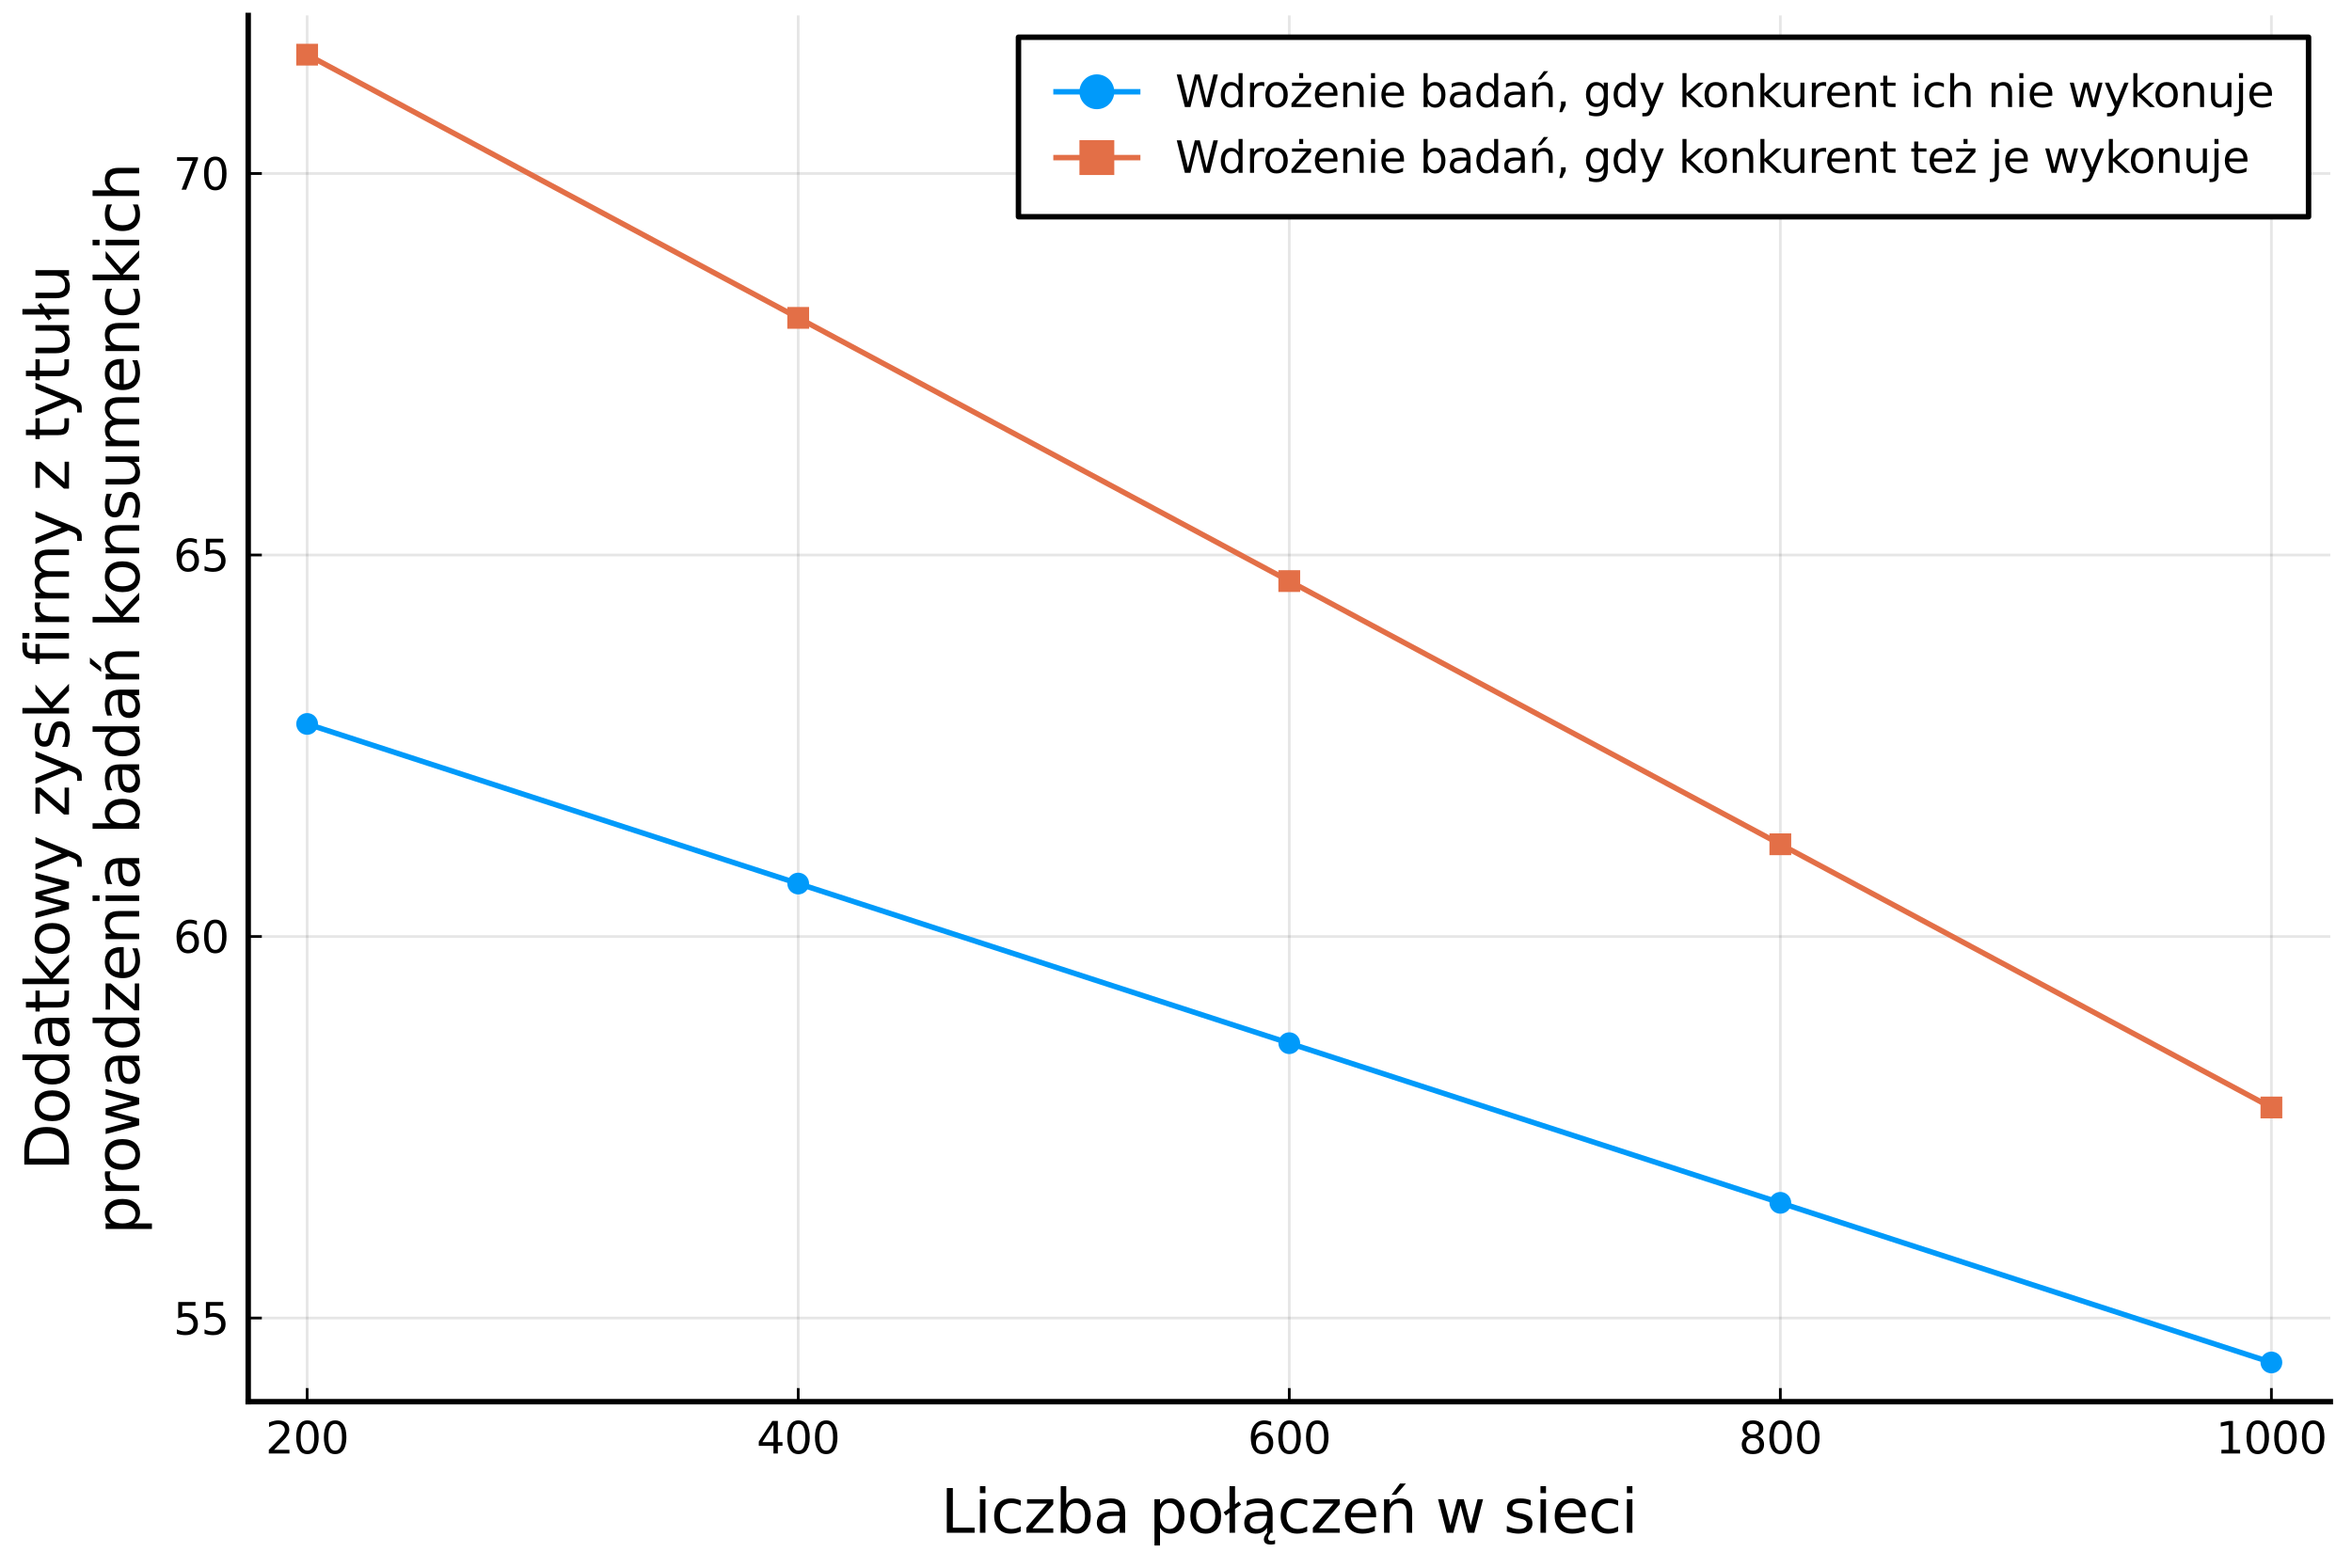 <?xml version="1.0" encoding="utf-8" standalone="no"?>
<!DOCTYPE svg PUBLIC "-//W3C//DTD SVG 1.1//EN"
  "http://www.w3.org/Graphics/SVG/1.1/DTD/svg11.dtd">
<svg xmlns:xlink="http://www.w3.org/1999/xlink" width="432pt" height="288pt" viewBox="0 0 432 288" xmlns="http://www.w3.org/2000/svg" version="1.1">
 <defs>
  <style type="text/css">*{stroke-linejoin: round; stroke-linecap: butt}</style>
 </defs>
 <g id="figure_1">
  <g id="patch_1">
   <path d="M 0 288 
L 432 288 
L 432 0 
L 0 0 
z
" style="fill: #ffffff"/>
  </g>
  <g id="axes_1">
   <g id="patch_2">
    <path d="M 45.59 257.505 
L 428.019 257.505 
L 428.019 2.835 
L 45.59 2.835 
z
" style="fill: #ffffff"/>
   </g>
   <g id="matplotlib.axis_1">
    <g id="xtick_1">
     <g id="line2d_1">
      <path d="M 56.414 257.505 
L 56.414 2.835 
" clip-path="url(#p6c8f2ce410)" style="fill: none; stroke: #000000; stroke-opacity: 0.1; stroke-width: 0.5; stroke-linecap: square"/>
     </g>
     <g id="line2d_2">
      <defs>
       <path id="m3b9956fea6" d="M 0 0 
L 0 -2.5 
" style="stroke: #000000; stroke-width: 0.5"/>
      </defs>
      <g>
       <use xlink:href="#m3b9956fea6" x="56.414" y="257.505" style="stroke: #000000; stroke-width: 0.5"/>
      </g>
     </g>
     <g id="text_1">
      <!-- $200$ -->
      <g transform="translate(48.774 267.084)scale(0.08 -0.08)">
       <defs>
        <path id="DejaVuSans-32" d="M 1228 531 
L 3431 531 
L 3431 0 
L 469 0 
L 469 531 
Q 828 903 1448 1529 
Q 2069 2156 2228 2338 
Q 2531 2678 2651 2914 
Q 2772 3150 2772 3378 
Q 2772 3750 2511 3984 
Q 2250 4219 1831 4219 
Q 1534 4219 1204 4116 
Q 875 4013 500 3803 
L 500 4441 
Q 881 4594 1212 4672 
Q 1544 4750 1819 4750 
Q 2544 4750 2975 4387 
Q 3406 4025 3406 3419 
Q 3406 3131 3298 2873 
Q 3191 2616 2906 2266 
Q 2828 2175 2409 1742 
Q 1991 1309 1228 531 
z
" transform="scale(0.016)"/>
        <path id="DejaVuSans-30" d="M 2034 4250 
Q 1547 4250 1301 3770 
Q 1056 3291 1056 2328 
Q 1056 1369 1301 889 
Q 1547 409 2034 409 
Q 2525 409 2770 889 
Q 3016 1369 3016 2328 
Q 3016 3291 2770 3770 
Q 2525 4250 2034 4250 
z
M 2034 4750 
Q 2819 4750 3233 4129 
Q 3647 3509 3647 2328 
Q 3647 1150 3233 529 
Q 2819 -91 2034 -91 
Q 1250 -91 836 529 
Q 422 1150 422 2328 
Q 422 3509 836 4129 
Q 1250 4750 2034 4750 
z
" transform="scale(0.016)"/>
       </defs>
       <use xlink:href="#DejaVuSans-32" transform="translate(0 0.781)"/>
       <use xlink:href="#DejaVuSans-30" transform="translate(63.623 0.781)"/>
       <use xlink:href="#DejaVuSans-30" transform="translate(127.246 0.781)"/>
      </g>
     </g>
    </g>
    <g id="xtick_2">
     <g id="line2d_3">
      <path d="M 146.609 257.505 
L 146.609 2.835 
" clip-path="url(#p6c8f2ce410)" style="fill: none; stroke: #000000; stroke-opacity: 0.1; stroke-width: 0.5; stroke-linecap: square"/>
     </g>
     <g id="line2d_4">
      <g>
       <use xlink:href="#m3b9956fea6" x="146.609" y="257.505" style="stroke: #000000; stroke-width: 0.5"/>
      </g>
     </g>
     <g id="text_2">
      <!-- $400$ -->
      <g transform="translate(138.969 267.084)scale(0.08 -0.08)">
       <defs>
        <path id="DejaVuSans-34" d="M 2419 4116 
L 825 1625 
L 2419 1625 
L 2419 4116 
z
M 2253 4666 
L 3047 4666 
L 3047 1625 
L 3713 1625 
L 3713 1100 
L 3047 1100 
L 3047 0 
L 2419 0 
L 2419 1100 
L 313 1100 
L 313 1709 
L 2253 4666 
z
" transform="scale(0.016)"/>
       </defs>
       <use xlink:href="#DejaVuSans-34" transform="translate(0 0.781)"/>
       <use xlink:href="#DejaVuSans-30" transform="translate(63.623 0.781)"/>
       <use xlink:href="#DejaVuSans-30" transform="translate(127.246 0.781)"/>
      </g>
     </g>
    </g>
    <g id="xtick_3">
     <g id="line2d_5">
      <path d="M 236.805 257.505 
L 236.805 2.835 
" clip-path="url(#p6c8f2ce410)" style="fill: none; stroke: #000000; stroke-opacity: 0.1; stroke-width: 0.5; stroke-linecap: square"/>
     </g>
     <g id="line2d_6">
      <g>
       <use xlink:href="#m3b9956fea6" x="236.805" y="257.505" style="stroke: #000000; stroke-width: 0.5"/>
      </g>
     </g>
     <g id="text_3">
      <!-- $600$ -->
      <g transform="translate(229.165 267.084)scale(0.08 -0.08)">
       <defs>
        <path id="DejaVuSans-36" d="M 2113 2584 
Q 1688 2584 1439 2293 
Q 1191 2003 1191 1497 
Q 1191 994 1439 701 
Q 1688 409 2113 409 
Q 2538 409 2786 701 
Q 3034 994 3034 1497 
Q 3034 2003 2786 2293 
Q 2538 2584 2113 2584 
z
M 3366 4563 
L 3366 3988 
Q 3128 4100 2886 4159 
Q 2644 4219 2406 4219 
Q 1781 4219 1451 3797 
Q 1122 3375 1075 2522 
Q 1259 2794 1537 2939 
Q 1816 3084 2150 3084 
Q 2853 3084 3261 2657 
Q 3669 2231 3669 1497 
Q 3669 778 3244 343 
Q 2819 -91 2113 -91 
Q 1303 -91 875 529 
Q 447 1150 447 2328 
Q 447 3434 972 4092 
Q 1497 4750 2381 4750 
Q 2619 4750 2861 4703 
Q 3103 4656 3366 4563 
z
" transform="scale(0.016)"/>
       </defs>
       <use xlink:href="#DejaVuSans-36" transform="translate(0 0.781)"/>
       <use xlink:href="#DejaVuSans-30" transform="translate(63.623 0.781)"/>
       <use xlink:href="#DejaVuSans-30" transform="translate(127.246 0.781)"/>
      </g>
     </g>
    </g>
    <g id="xtick_4">
     <g id="line2d_7">
      <path d="M 327 257.505 
L 327 2.835 
" clip-path="url(#p6c8f2ce410)" style="fill: none; stroke: #000000; stroke-opacity: 0.1; stroke-width: 0.5; stroke-linecap: square"/>
     </g>
     <g id="line2d_8">
      <g>
       <use xlink:href="#m3b9956fea6" x="327" y="257.505" style="stroke: #000000; stroke-width: 0.5"/>
      </g>
     </g>
     <g id="text_4">
      <!-- $800$ -->
      <g transform="translate(319.36 267.084)scale(0.08 -0.08)">
       <defs>
        <path id="DejaVuSans-38" d="M 2034 2216 
Q 1584 2216 1326 1975 
Q 1069 1734 1069 1313 
Q 1069 891 1326 650 
Q 1584 409 2034 409 
Q 2484 409 2743 651 
Q 3003 894 3003 1313 
Q 3003 1734 2745 1975 
Q 2488 2216 2034 2216 
z
M 1403 2484 
Q 997 2584 770 2862 
Q 544 3141 544 3541 
Q 544 4100 942 4425 
Q 1341 4750 2034 4750 
Q 2731 4750 3128 4425 
Q 3525 4100 3525 3541 
Q 3525 3141 3298 2862 
Q 3072 2584 2669 2484 
Q 3125 2378 3379 2068 
Q 3634 1759 3634 1313 
Q 3634 634 3220 271 
Q 2806 -91 2034 -91 
Q 1263 -91 848 271 
Q 434 634 434 1313 
Q 434 1759 690 2068 
Q 947 2378 1403 2484 
z
M 1172 3481 
Q 1172 3119 1398 2916 
Q 1625 2713 2034 2713 
Q 2441 2713 2670 2916 
Q 2900 3119 2900 3481 
Q 2900 3844 2670 4047 
Q 2441 4250 2034 4250 
Q 1625 4250 1398 4047 
Q 1172 3844 1172 3481 
z
" transform="scale(0.016)"/>
       </defs>
       <use xlink:href="#DejaVuSans-38" transform="translate(0 0.781)"/>
       <use xlink:href="#DejaVuSans-30" transform="translate(63.623 0.781)"/>
       <use xlink:href="#DejaVuSans-30" transform="translate(127.246 0.781)"/>
      </g>
     </g>
    </g>
    <g id="xtick_5">
     <g id="line2d_9">
      <path d="M 417.196 257.505 
L 417.196 2.835 
" clip-path="url(#p6c8f2ce410)" style="fill: none; stroke: #000000; stroke-opacity: 0.1; stroke-width: 0.5; stroke-linecap: square"/>
     </g>
     <g id="line2d_10">
      <g>
       <use xlink:href="#m3b9956fea6" x="417.196" y="257.505" style="stroke: #000000; stroke-width: 0.5"/>
      </g>
     </g>
     <g id="text_5">
      <!-- $1000$ -->
      <g transform="translate(406.996 267.084)scale(0.08 -0.08)">
       <defs>
        <path id="DejaVuSans-31" d="M 794 531 
L 1825 531 
L 1825 4091 
L 703 3866 
L 703 4441 
L 1819 4666 
L 2450 4666 
L 2450 531 
L 3481 531 
L 3481 0 
L 794 0 
L 794 531 
z
" transform="scale(0.016)"/>
       </defs>
       <use xlink:href="#DejaVuSans-31" transform="translate(0 0.781)"/>
       <use xlink:href="#DejaVuSans-30" transform="translate(63.623 0.781)"/>
       <use xlink:href="#DejaVuSans-30" transform="translate(127.246 0.781)"/>
       <use xlink:href="#DejaVuSans-30" transform="translate(190.869 0.781)"/>
      </g>
     </g>
    </g>
    <g id="text_6">
     <!-- Liczba połączeń w sieci -->
     <g transform="translate(172.797 281.584)scale(0.11 -0.11)">
      <defs>
       <path id="DejaVuSans-4c" d="M 628 4666 
L 1259 4666 
L 1259 531 
L 3531 531 
L 3531 0 
L 628 0 
L 628 4666 
z
" transform="scale(0.016)"/>
       <path id="DejaVuSans-69" d="M 603 3500 
L 1178 3500 
L 1178 0 
L 603 0 
L 603 3500 
z
M 603 4863 
L 1178 4863 
L 1178 4134 
L 603 4134 
L 603 4863 
z
" transform="scale(0.016)"/>
       <path id="DejaVuSans-63" d="M 3122 3366 
L 3122 2828 
Q 2878 2963 2633 3030 
Q 2388 3097 2138 3097 
Q 1578 3097 1268 2742 
Q 959 2388 959 1747 
Q 959 1106 1268 751 
Q 1578 397 2138 397 
Q 2388 397 2633 464 
Q 2878 531 3122 666 
L 3122 134 
Q 2881 22 2623 -34 
Q 2366 -91 2075 -91 
Q 1284 -91 818 406 
Q 353 903 353 1747 
Q 353 2603 823 3093 
Q 1294 3584 2113 3584 
Q 2378 3584 2631 3529 
Q 2884 3475 3122 3366 
z
" transform="scale(0.016)"/>
       <path id="DejaVuSans-7a" d="M 353 3500 
L 3084 3500 
L 3084 2975 
L 922 459 
L 3084 459 
L 3084 0 
L 275 0 
L 275 525 
L 2438 3041 
L 353 3041 
L 353 3500 
z
" transform="scale(0.016)"/>
       <path id="DejaVuSans-62" d="M 3116 1747 
Q 3116 2381 2855 2742 
Q 2594 3103 2138 3103 
Q 1681 3103 1420 2742 
Q 1159 2381 1159 1747 
Q 1159 1113 1420 752 
Q 1681 391 2138 391 
Q 2594 391 2855 752 
Q 3116 1113 3116 1747 
z
M 1159 2969 
Q 1341 3281 1617 3432 
Q 1894 3584 2278 3584 
Q 2916 3584 3314 3078 
Q 3713 2572 3713 1747 
Q 3713 922 3314 415 
Q 2916 -91 2278 -91 
Q 1894 -91 1617 61 
Q 1341 213 1159 525 
L 1159 0 
L 581 0 
L 581 4863 
L 1159 4863 
L 1159 2969 
z
" transform="scale(0.016)"/>
       <path id="DejaVuSans-61" d="M 2194 1759 
Q 1497 1759 1228 1600 
Q 959 1441 959 1056 
Q 959 750 1161 570 
Q 1363 391 1709 391 
Q 2188 391 2477 730 
Q 2766 1069 2766 1631 
L 2766 1759 
L 2194 1759 
z
M 3341 1997 
L 3341 0 
L 2766 0 
L 2766 531 
Q 2569 213 2275 61 
Q 1981 -91 1556 -91 
Q 1019 -91 701 211 
Q 384 513 384 1019 
Q 384 1609 779 1909 
Q 1175 2209 1959 2209 
L 2766 2209 
L 2766 2266 
Q 2766 2663 2505 2880 
Q 2244 3097 1772 3097 
Q 1472 3097 1187 3025 
Q 903 2953 641 2809 
L 641 3341 
Q 956 3463 1253 3523 
Q 1550 3584 1831 3584 
Q 2591 3584 2966 3190 
Q 3341 2797 3341 1997 
z
" transform="scale(0.016)"/>
       <path id="DejaVuSans-20" transform="scale(0.016)"/>
       <path id="DejaVuSans-70" d="M 1159 525 
L 1159 -1331 
L 581 -1331 
L 581 3500 
L 1159 3500 
L 1159 2969 
Q 1341 3281 1617 3432 
Q 1894 3584 2278 3584 
Q 2916 3584 3314 3078 
Q 3713 2572 3713 1747 
Q 3713 922 3314 415 
Q 2916 -91 2278 -91 
Q 1894 -91 1617 61 
Q 1341 213 1159 525 
z
M 3116 1747 
Q 3116 2381 2855 2742 
Q 2594 3103 2138 3103 
Q 1681 3103 1420 2742 
Q 1159 2381 1159 1747 
Q 1159 1113 1420 752 
Q 1681 391 2138 391 
Q 2594 391 2855 752 
Q 3116 1113 3116 1747 
z
" transform="scale(0.016)"/>
       <path id="DejaVuSans-6f" d="M 1959 3097 
Q 1497 3097 1228 2736 
Q 959 2375 959 1747 
Q 959 1119 1226 758 
Q 1494 397 1959 397 
Q 2419 397 2687 759 
Q 2956 1122 2956 1747 
Q 2956 2369 2687 2733 
Q 2419 3097 1959 3097 
z
M 1959 3584 
Q 2709 3584 3137 3096 
Q 3566 2609 3566 1747 
Q 3566 888 3137 398 
Q 2709 -91 1959 -91 
Q 1206 -91 779 398 
Q 353 888 353 1747 
Q 353 2609 779 3096 
Q 1206 3584 1959 3584 
z
" transform="scale(0.016)"/>
       <path id="DejaVuSans-142" d="M 622 4863 
L 1197 4863 
L 1197 2981 
L 1588 3263 
L 1825 2931 
L 1197 2491 
L 1197 0 
L 622 0 
L 622 2081 
L 238 1806 
L 6 2138 
L 622 2578 
L 622 4863 
z
" transform="scale(0.016)"/>
       <path id="DejaVuSans-105" d="M 2194 1759 
Q 1497 1759 1228 1600 
Q 959 1441 959 1056 
Q 959 750 1161 570 
Q 1363 391 1709 391 
Q 2188 391 2477 730 
Q 2766 1069 2766 1631 
L 2766 1759 
L 2194 1759 
z
M 3341 1997 
L 3341 0 
L 2766 0 
L 2766 531 
Q 2569 213 2275 61 
Q 1981 -91 1556 -91 
Q 1019 -91 701 211 
Q 384 513 384 1019 
Q 384 1609 779 1909 
Q 1175 2209 1959 2209 
L 2766 2209 
L 2766 2266 
Q 2766 2663 2505 2880 
Q 2244 3097 1772 3097 
Q 1472 3097 1187 3025 
Q 903 2953 641 2809 
L 641 3341 
Q 956 3463 1253 3523 
Q 1550 3584 1831 3584 
Q 2591 3584 2966 3190 
Q 3341 2797 3341 1997 
z
M 2772 0 
L 3144 0 
Q 3003 -191 2936 -328 
Q 2869 -466 2869 -563 
Q 2869 -706 2955 -778 
Q 3041 -850 3209 -850 
Q 3309 -850 3406 -826 
Q 3503 -803 3600 -756 
L 3600 -1172 
Q 3481 -1203 3375 -1218 
Q 3269 -1234 3175 -1234 
Q 2794 -1234 2614 -1098 
Q 2434 -963 2434 -672 
Q 2434 -522 2517 -358 
Q 2600 -194 2772 0 
z
" transform="scale(0.016)"/>
       <path id="DejaVuSans-65" d="M 3597 1894 
L 3597 1613 
L 953 1613 
Q 991 1019 1311 708 
Q 1631 397 2203 397 
Q 2534 397 2845 478 
Q 3156 559 3463 722 
L 3463 178 
Q 3153 47 2828 -22 
Q 2503 -91 2169 -91 
Q 1331 -91 842 396 
Q 353 884 353 1716 
Q 353 2575 817 3079 
Q 1281 3584 2069 3584 
Q 2775 3584 3186 3129 
Q 3597 2675 3597 1894 
z
M 3022 2063 
Q 3016 2534 2758 2815 
Q 2500 3097 2075 3097 
Q 1594 3097 1305 2825 
Q 1016 2553 972 2059 
L 3022 2063 
z
" transform="scale(0.016)"/>
       <path id="DejaVuSans-144" d="M 2241 5141 
L 2863 5141 
L 1844 3966 
L 1366 3966 
L 2241 5141 
z
M 3513 2113 
L 3513 0 
L 2938 0 
L 2938 2094 
Q 2938 2591 2744 2837 
Q 2550 3084 2163 3084 
Q 1697 3084 1428 2787 
Q 1159 2491 1159 1978 
L 1159 0 
L 581 0 
L 581 3500 
L 1159 3500 
L 1159 2956 
Q 1366 3272 1645 3428 
Q 1925 3584 2291 3584 
Q 2894 3584 3203 3211 
Q 3513 2838 3513 2113 
z
" transform="scale(0.016)"/>
       <path id="DejaVuSans-77" d="M 269 3500 
L 844 3500 
L 1563 769 
L 2278 3500 
L 2956 3500 
L 3675 769 
L 4391 3500 
L 4966 3500 
L 4050 0 
L 3372 0 
L 2619 2869 
L 1863 0 
L 1184 0 
L 269 3500 
z
" transform="scale(0.016)"/>
       <path id="DejaVuSans-73" d="M 2834 3397 
L 2834 2853 
Q 2591 2978 2328 3040 
Q 2066 3103 1784 3103 
Q 1356 3103 1142 2972 
Q 928 2841 928 2578 
Q 928 2378 1081 2264 
Q 1234 2150 1697 2047 
L 1894 2003 
Q 2506 1872 2764 1633 
Q 3022 1394 3022 966 
Q 3022 478 2636 193 
Q 2250 -91 1575 -91 
Q 1294 -91 989 -36 
Q 684 19 347 128 
L 347 722 
Q 666 556 975 473 
Q 1284 391 1588 391 
Q 1994 391 2212 530 
Q 2431 669 2431 922 
Q 2431 1156 2273 1281 
Q 2116 1406 1581 1522 
L 1381 1569 
Q 847 1681 609 1914 
Q 372 2147 372 2553 
Q 372 3047 722 3315 
Q 1072 3584 1716 3584 
Q 2034 3584 2315 3537 
Q 2597 3491 2834 3397 
z
" transform="scale(0.016)"/>
      </defs>
      <use xlink:href="#DejaVuSans-4c"/>
      <use xlink:href="#DejaVuSans-69" x="55.713"/>
      <use xlink:href="#DejaVuSans-63" x="83.496"/>
      <use xlink:href="#DejaVuSans-7a" x="138.477"/>
      <use xlink:href="#DejaVuSans-62" x="190.967"/>
      <use xlink:href="#DejaVuSans-61" x="254.443"/>
      <use xlink:href="#DejaVuSans-20" x="315.723"/>
      <use xlink:href="#DejaVuSans-70" x="347.51"/>
      <use xlink:href="#DejaVuSans-6f" x="410.986"/>
      <use xlink:href="#DejaVuSans-142" x="472.168"/>
      <use xlink:href="#DejaVuSans-105" x="500.586"/>
      <use xlink:href="#DejaVuSans-63" x="561.865"/>
      <use xlink:href="#DejaVuSans-7a" x="616.846"/>
      <use xlink:href="#DejaVuSans-65" x="669.336"/>
      <use xlink:href="#DejaVuSans-144" x="730.859"/>
      <use xlink:href="#DejaVuSans-20" x="794.238"/>
      <use xlink:href="#DejaVuSans-77" x="826.025"/>
      <use xlink:href="#DejaVuSans-20" x="907.812"/>
      <use xlink:href="#DejaVuSans-73" x="939.6"/>
      <use xlink:href="#DejaVuSans-69" x="991.699"/>
      <use xlink:href="#DejaVuSans-65" x="1019.482"/>
      <use xlink:href="#DejaVuSans-63" x="1081.006"/>
      <use xlink:href="#DejaVuSans-69" x="1135.986"/>
     </g>
    </g>
   </g>
   <g id="matplotlib.axis_2">
    <g id="ytick_1">
     <g id="line2d_11">
      <path d="M 45.59 242.131 
L 428.019 242.131 
" clip-path="url(#p6c8f2ce410)" style="fill: none; stroke: #000000; stroke-opacity: 0.1; stroke-width: 0.5; stroke-linecap: square"/>
     </g>
     <g id="line2d_12">
      <defs>
       <path id="mde96757a40" d="M 0 0 
L 2.5 0 
" style="stroke: #000000; stroke-width: 0.5"/>
      </defs>
      <g>
       <use xlink:href="#mde96757a40" x="45.59" y="242.131" style="stroke: #000000; stroke-width: 0.5"/>
      </g>
     </g>
     <g id="text_7">
      <!-- $55$ -->
      <g transform="translate(31.85 245.171)scale(0.08 -0.08)">
       <defs>
        <path id="DejaVuSans-35" d="M 691 4666 
L 3169 4666 
L 3169 4134 
L 1269 4134 
L 1269 2991 
Q 1406 3038 1543 3061 
Q 1681 3084 1819 3084 
Q 2600 3084 3056 2656 
Q 3513 2228 3513 1497 
Q 3513 744 3044 326 
Q 2575 -91 1722 -91 
Q 1428 -91 1123 -41 
Q 819 9 494 109 
L 494 744 
Q 775 591 1075 516 
Q 1375 441 1709 441 
Q 2250 441 2565 725 
Q 2881 1009 2881 1497 
Q 2881 1984 2565 2268 
Q 2250 2553 1709 2553 
Q 1456 2553 1204 2497 
Q 953 2441 691 2322 
L 691 4666 
z
" transform="scale(0.016)"/>
       </defs>
       <use xlink:href="#DejaVuSans-35" transform="translate(0 0.094)"/>
       <use xlink:href="#DejaVuSans-35" transform="translate(63.623 0.094)"/>
      </g>
     </g>
    </g>
    <g id="ytick_2">
     <g id="line2d_13">
      <path d="M 45.59 172.045 
L 428.019 172.045 
" clip-path="url(#p6c8f2ce410)" style="fill: none; stroke: #000000; stroke-opacity: 0.1; stroke-width: 0.5; stroke-linecap: square"/>
     </g>
     <g id="line2d_14">
      <g>
       <use xlink:href="#mde96757a40" x="45.59" y="172.045" style="stroke: #000000; stroke-width: 0.5"/>
      </g>
     </g>
     <g id="text_8">
      <!-- $60$ -->
      <g transform="translate(31.85 175.085)scale(0.08 -0.08)">
       <use xlink:href="#DejaVuSans-36" transform="translate(0 0.781)"/>
       <use xlink:href="#DejaVuSans-30" transform="translate(63.623 0.781)"/>
      </g>
     </g>
    </g>
    <g id="ytick_3">
     <g id="line2d_15">
      <path d="M 45.59 101.96 
L 428.019 101.96 
" clip-path="url(#p6c8f2ce410)" style="fill: none; stroke: #000000; stroke-opacity: 0.1; stroke-width: 0.5; stroke-linecap: square"/>
     </g>
     <g id="line2d_16">
      <g>
       <use xlink:href="#mde96757a40" x="45.59" y="101.96" style="stroke: #000000; stroke-width: 0.5"/>
      </g>
     </g>
     <g id="text_9">
      <!-- $65$ -->
      <g transform="translate(31.85 104.999)scale(0.08 -0.08)">
       <use xlink:href="#DejaVuSans-36" transform="translate(0 0.781)"/>
       <use xlink:href="#DejaVuSans-35" transform="translate(63.623 0.781)"/>
      </g>
     </g>
    </g>
    <g id="ytick_4">
     <g id="line2d_17">
      <path d="M 45.59 31.874 
L 428.019 31.874 
" clip-path="url(#p6c8f2ce410)" style="fill: none; stroke: #000000; stroke-opacity: 0.1; stroke-width: 0.5; stroke-linecap: square"/>
     </g>
     <g id="line2d_18">
      <g>
       <use xlink:href="#mde96757a40" x="45.59" y="31.874" style="stroke: #000000; stroke-width: 0.5"/>
      </g>
     </g>
     <g id="text_10">
      <!-- $70$ -->
      <g transform="translate(31.85 34.913)scale(0.08 -0.08)">
       <defs>
        <path id="DejaVuSans-37" d="M 525 4666 
L 3525 4666 
L 3525 4397 
L 1831 0 
L 1172 0 
L 2766 4134 
L 525 4134 
L 525 4666 
z
" transform="scale(0.016)"/>
       </defs>
       <use xlink:href="#DejaVuSans-37" transform="translate(0 0.781)"/>
       <use xlink:href="#DejaVuSans-30" transform="translate(63.623 0.781)"/>
      </g>
     </g>
    </g>
    <g id="text_11">
     <!-- Dodatkowy zysk firmy z tytułu  -->
     <g transform="translate(12.672 215.055)rotate(-90)scale(0.11 -0.11)">
      <defs>
       <path id="DejaVuSans-44" d="M 1259 4147 
L 1259 519 
L 2022 519 
Q 2988 519 3436 956 
Q 3884 1394 3884 2338 
Q 3884 3275 3436 3711 
Q 2988 4147 2022 4147 
L 1259 4147 
z
M 628 4666 
L 1925 4666 
Q 3281 4666 3915 4102 
Q 4550 3538 4550 2338 
Q 4550 1131 3912 565 
Q 3275 0 1925 0 
L 628 0 
L 628 4666 
z
" transform="scale(0.016)"/>
       <path id="DejaVuSans-64" d="M 2906 2969 
L 2906 4863 
L 3481 4863 
L 3481 0 
L 2906 0 
L 2906 525 
Q 2725 213 2448 61 
Q 2172 -91 1784 -91 
Q 1150 -91 751 415 
Q 353 922 353 1747 
Q 353 2572 751 3078 
Q 1150 3584 1784 3584 
Q 2172 3584 2448 3432 
Q 2725 3281 2906 2969 
z
M 947 1747 
Q 947 1113 1208 752 
Q 1469 391 1925 391 
Q 2381 391 2643 752 
Q 2906 1113 2906 1747 
Q 2906 2381 2643 2742 
Q 2381 3103 1925 3103 
Q 1469 3103 1208 2742 
Q 947 2381 947 1747 
z
" transform="scale(0.016)"/>
       <path id="DejaVuSans-74" d="M 1172 4494 
L 1172 3500 
L 2356 3500 
L 2356 3053 
L 1172 3053 
L 1172 1153 
Q 1172 725 1289 603 
Q 1406 481 1766 481 
L 2356 481 
L 2356 0 
L 1766 0 
Q 1100 0 847 248 
Q 594 497 594 1153 
L 594 3053 
L 172 3053 
L 172 3500 
L 594 3500 
L 594 4494 
L 1172 4494 
z
" transform="scale(0.016)"/>
       <path id="DejaVuSans-6b" d="M 581 4863 
L 1159 4863 
L 1159 1991 
L 2875 3500 
L 3609 3500 
L 1753 1863 
L 3688 0 
L 2938 0 
L 1159 1709 
L 1159 0 
L 581 0 
L 581 4863 
z
" transform="scale(0.016)"/>
       <path id="DejaVuSans-79" d="M 2059 -325 
Q 1816 -950 1584 -1140 
Q 1353 -1331 966 -1331 
L 506 -1331 
L 506 -850 
L 844 -850 
Q 1081 -850 1212 -737 
Q 1344 -625 1503 -206 
L 1606 56 
L 191 3500 
L 800 3500 
L 1894 763 
L 2988 3500 
L 3597 3500 
L 2059 -325 
z
" transform="scale(0.016)"/>
       <path id="DejaVuSans-66" d="M 2375 4863 
L 2375 4384 
L 1825 4384 
Q 1516 4384 1395 4259 
Q 1275 4134 1275 3809 
L 1275 3500 
L 2222 3500 
L 2222 3053 
L 1275 3053 
L 1275 0 
L 697 0 
L 697 3053 
L 147 3053 
L 147 3500 
L 697 3500 
L 697 3744 
Q 697 4328 969 4595 
Q 1241 4863 1831 4863 
L 2375 4863 
z
" transform="scale(0.016)"/>
       <path id="DejaVuSans-72" d="M 2631 2963 
Q 2534 3019 2420 3045 
Q 2306 3072 2169 3072 
Q 1681 3072 1420 2755 
Q 1159 2438 1159 1844 
L 1159 0 
L 581 0 
L 581 3500 
L 1159 3500 
L 1159 2956 
Q 1341 3275 1631 3429 
Q 1922 3584 2338 3584 
Q 2397 3584 2469 3576 
Q 2541 3569 2628 3553 
L 2631 2963 
z
" transform="scale(0.016)"/>
       <path id="DejaVuSans-6d" d="M 3328 2828 
Q 3544 3216 3844 3400 
Q 4144 3584 4550 3584 
Q 5097 3584 5394 3201 
Q 5691 2819 5691 2113 
L 5691 0 
L 5113 0 
L 5113 2094 
Q 5113 2597 4934 2840 
Q 4756 3084 4391 3084 
Q 3944 3084 3684 2787 
Q 3425 2491 3425 1978 
L 3425 0 
L 2847 0 
L 2847 2094 
Q 2847 2600 2669 2842 
Q 2491 3084 2119 3084 
Q 1678 3084 1418 2786 
Q 1159 2488 1159 1978 
L 1159 0 
L 581 0 
L 581 3500 
L 1159 3500 
L 1159 2956 
Q 1356 3278 1631 3431 
Q 1906 3584 2284 3584 
Q 2666 3584 2933 3390 
Q 3200 3197 3328 2828 
z
" transform="scale(0.016)"/>
       <path id="DejaVuSans-75" d="M 544 1381 
L 544 3500 
L 1119 3500 
L 1119 1403 
Q 1119 906 1312 657 
Q 1506 409 1894 409 
Q 2359 409 2629 706 
Q 2900 1003 2900 1516 
L 2900 3500 
L 3475 3500 
L 3475 0 
L 2900 0 
L 2900 538 
Q 2691 219 2414 64 
Q 2138 -91 1772 -91 
Q 1169 -91 856 284 
Q 544 659 544 1381 
z
M 1991 3584 
L 1991 3584 
z
" transform="scale(0.016)"/>
      </defs>
      <use xlink:href="#DejaVuSans-44"/>
      <use xlink:href="#DejaVuSans-6f" x="77.002"/>
      <use xlink:href="#DejaVuSans-64" x="138.184"/>
      <use xlink:href="#DejaVuSans-61" x="201.66"/>
      <use xlink:href="#DejaVuSans-74" x="262.939"/>
      <use xlink:href="#DejaVuSans-6b" x="302.148"/>
      <use xlink:href="#DejaVuSans-6f" x="356.434"/>
      <use xlink:href="#DejaVuSans-77" x="417.615"/>
      <use xlink:href="#DejaVuSans-79" x="499.402"/>
      <use xlink:href="#DejaVuSans-20" x="558.582"/>
      <use xlink:href="#DejaVuSans-7a" x="590.369"/>
      <use xlink:href="#DejaVuSans-79" x="642.859"/>
      <use xlink:href="#DejaVuSans-73" x="702.039"/>
      <use xlink:href="#DejaVuSans-6b" x="754.139"/>
      <use xlink:href="#DejaVuSans-20" x="812.049"/>
      <use xlink:href="#DejaVuSans-66" x="843.836"/>
      <use xlink:href="#DejaVuSans-69" x="879.041"/>
      <use xlink:href="#DejaVuSans-72" x="906.824"/>
      <use xlink:href="#DejaVuSans-6d" x="946.188"/>
      <use xlink:href="#DejaVuSans-79" x="1043.6"/>
      <use xlink:href="#DejaVuSans-20" x="1102.779"/>
      <use xlink:href="#DejaVuSans-7a" x="1134.566"/>
      <use xlink:href="#DejaVuSans-20" x="1187.057"/>
      <use xlink:href="#DejaVuSans-74" x="1218.844"/>
      <use xlink:href="#DejaVuSans-79" x="1258.053"/>
      <use xlink:href="#DejaVuSans-74" x="1317.232"/>
      <use xlink:href="#DejaVuSans-75" x="1356.441"/>
      <use xlink:href="#DejaVuSans-142" x="1419.82"/>
      <use xlink:href="#DejaVuSans-75" x="1448.238"/>
      <use xlink:href="#DejaVuSans-20" x="1511.617"/>
     </g>
     <!--  prowadzenia badań konsumenckich -->
     <g transform="translate(25.563 230.294)rotate(-90)scale(0.11 -0.11)">
      <defs>
       <path id="DejaVuSans-6e" d="M 3513 2113 
L 3513 0 
L 2938 0 
L 2938 2094 
Q 2938 2591 2744 2837 
Q 2550 3084 2163 3084 
Q 1697 3084 1428 2787 
Q 1159 2491 1159 1978 
L 1159 0 
L 581 0 
L 581 3500 
L 1159 3500 
L 1159 2956 
Q 1366 3272 1645 3428 
Q 1925 3584 2291 3584 
Q 2894 3584 3203 3211 
Q 3513 2838 3513 2113 
z
" transform="scale(0.016)"/>
       <path id="DejaVuSans-68" d="M 3513 2113 
L 3513 0 
L 2938 0 
L 2938 2094 
Q 2938 2591 2744 2837 
Q 2550 3084 2163 3084 
Q 1697 3084 1428 2787 
Q 1159 2491 1159 1978 
L 1159 0 
L 581 0 
L 581 4863 
L 1159 4863 
L 1159 2956 
Q 1366 3272 1645 3428 
Q 1925 3584 2291 3584 
Q 2894 3584 3203 3211 
Q 3513 2838 3513 2113 
z
" transform="scale(0.016)"/>
      </defs>
      <use xlink:href="#DejaVuSans-20"/>
      <use xlink:href="#DejaVuSans-70" x="31.787"/>
      <use xlink:href="#DejaVuSans-72" x="95.264"/>
      <use xlink:href="#DejaVuSans-6f" x="134.127"/>
      <use xlink:href="#DejaVuSans-77" x="195.309"/>
      <use xlink:href="#DejaVuSans-61" x="277.096"/>
      <use xlink:href="#DejaVuSans-64" x="338.375"/>
      <use xlink:href="#DejaVuSans-7a" x="401.852"/>
      <use xlink:href="#DejaVuSans-65" x="454.342"/>
      <use xlink:href="#DejaVuSans-6e" x="515.865"/>
      <use xlink:href="#DejaVuSans-69" x="579.244"/>
      <use xlink:href="#DejaVuSans-61" x="607.027"/>
      <use xlink:href="#DejaVuSans-20" x="668.307"/>
      <use xlink:href="#DejaVuSans-62" x="700.094"/>
      <use xlink:href="#DejaVuSans-61" x="763.57"/>
      <use xlink:href="#DejaVuSans-64" x="824.85"/>
      <use xlink:href="#DejaVuSans-61" x="888.326"/>
      <use xlink:href="#DejaVuSans-144" x="949.605"/>
      <use xlink:href="#DejaVuSans-20" x="1012.984"/>
      <use xlink:href="#DejaVuSans-6b" x="1044.771"/>
      <use xlink:href="#DejaVuSans-6f" x="1099.057"/>
      <use xlink:href="#DejaVuSans-6e" x="1160.238"/>
      <use xlink:href="#DejaVuSans-73" x="1223.617"/>
      <use xlink:href="#DejaVuSans-75" x="1275.717"/>
      <use xlink:href="#DejaVuSans-6d" x="1339.096"/>
      <use xlink:href="#DejaVuSans-65" x="1436.508"/>
      <use xlink:href="#DejaVuSans-6e" x="1498.031"/>
      <use xlink:href="#DejaVuSans-63" x="1561.41"/>
      <use xlink:href="#DejaVuSans-6b" x="1616.391"/>
      <use xlink:href="#DejaVuSans-69" x="1674.301"/>
      <use xlink:href="#DejaVuSans-63" x="1702.084"/>
      <use xlink:href="#DejaVuSans-68" x="1757.064"/>
     </g>
    </g>
   </g>
   <g id="line2d_19">
    <path d="M 56.414 132.995 
L 146.609 162.321 
L 236.805 191.646 
L 327 220.972 
L 417.196 250.298 
" clip-path="url(#p6c8f2ce410)" style="fill: none; stroke: #009afa"/>
   </g>
   <g id="PathCollection_1">
    <defs>
     <path id="m6e41a6814b" d="M 0 2 
C 0.53 2 1.039 1.789 1.414 1.414 
C 1.789 1.039 2 0.53 2 0 
C 2 -0.53 1.789 -1.039 1.414 -1.414 
C 1.039 -1.789 0.53 -2 0 -2 
C -0.53 -2 -1.039 -1.789 -1.414 -1.414 
C -1.789 -1.039 -2 -0.53 -2 0 
C -2 0.53 -1.789 1.039 -1.414 1.414 
C -1.039 1.789 -0.53 2 0 2 
z
"/>
    </defs>
    <g clip-path="url(#p6c8f2ce410)">
     <use xlink:href="#m6e41a6814b" x="56.414" y="132.995" style="fill: #009afa"/>
     <use xlink:href="#m6e41a6814b" x="146.609" y="162.321" style="fill: #009afa"/>
     <use xlink:href="#m6e41a6814b" x="236.805" y="191.646" style="fill: #009afa"/>
     <use xlink:href="#m6e41a6814b" x="327" y="220.972" style="fill: #009afa"/>
     <use xlink:href="#m6e41a6814b" x="417.196" y="250.298" style="fill: #009afa"/>
    </g>
   </g>
   <g id="line2d_20">
    <path d="M 56.414 10.042 
L 146.609 58.396 
L 236.805 106.749 
L 327 155.102 
L 417.196 203.456 
" clip-path="url(#p6c8f2ce410)" style="fill: none; stroke: #e36f47"/>
   </g>
   <g id="PathCollection_2">
    <defs>
     <path id="mb18b168dcf" d="M -2 2 
L 2 2 
L 2 -2 
L -2 -2 
z
"/>
    </defs>
    <g clip-path="url(#p6c8f2ce410)">
     <use xlink:href="#mb18b168dcf" x="56.414" y="10.042" style="fill: #e36f47"/>
     <use xlink:href="#mb18b168dcf" x="146.609" y="58.396" style="fill: #e36f47"/>
     <use xlink:href="#mb18b168dcf" x="236.805" y="106.749" style="fill: #e36f47"/>
     <use xlink:href="#mb18b168dcf" x="327" y="155.102" style="fill: #e36f47"/>
     <use xlink:href="#mb18b168dcf" x="417.196" y="203.456" style="fill: #e36f47"/>
    </g>
   </g>
   <g id="patch_3">
    <path d="M 45.59 257.505 
L 45.59 2.835 
" style="fill: none; stroke: #000000; stroke-linejoin: miter; stroke-linecap: square"/>
   </g>
   <g id="patch_4">
    <path d="M 45.59 257.505 
L 428.019 257.505 
" style="fill: none; stroke: #000000; stroke-linejoin: miter; stroke-linecap: square"/>
   </g>
   <g id="legend_1">
    <g id="patch_5">
     <path d="M 187.064 39.815 
L 424.019 39.815 
L 424.019 6.835 
L 187.064 6.835 
z
" style="fill: #ffffff; stroke: #000000; stroke-linejoin: miter"/>
    </g>
    <g id="line2d_21">
     <path d="M 193.464 16.861 
L 201.464 16.861 
L 209.464 16.861 
" style="fill: none; stroke: #009afa; stroke-linejoin: miter"/>
     <defs>
      <path id="m1285bce686" d="M 0 3.2 
C 0.849 3.2 1.663 2.863 2.263 2.263 
C 2.863 1.663 3.2 0.849 3.2 0 
C 3.2 -0.849 2.863 -1.663 2.263 -2.263 
C 1.663 -2.863 0.849 -3.2 0 -3.2 
C -0.849 -3.2 -1.663 -2.863 -2.263 -2.263 
C -2.863 -1.663 -3.2 -0.849 -3.2 0 
C -3.2 0.849 -2.863 1.663 -2.263 2.263 
C -1.663 2.863 -0.849 3.2 0 3.2 
z
"/>
     </defs>
     <g>
      <use xlink:href="#m1285bce686" x="201.464" y="16.861" style="fill: #009afa"/>
     </g>
    </g>
    <g id="text_12">
     <!-- Wdrożenie badań, gdy konkurent ich nie wykonuje -->
     <g transform="translate(215.864 19.661)scale(0.08 -0.08)">
      <defs>
       <path id="DejaVuSans-57" d="M 213 4666 
L 850 4666 
L 1831 722 
L 2809 4666 
L 3519 4666 
L 4500 722 
L 5478 4666 
L 6119 4666 
L 4947 0 
L 4153 0 
L 3169 4050 
L 2175 0 
L 1381 0 
L 213 4666 
z
" transform="scale(0.016)"/>
       <path id="DejaVuSans-17c" d="M 1378 4863 
L 1953 4863 
L 1953 4134 
L 1378 4134 
L 1378 4863 
z
M 1672 3584 
L 1672 3584 
z
M 353 3500 
L 3084 3500 
L 3084 2975 
L 922 459 
L 3084 459 
L 3084 0 
L 275 0 
L 275 525 
L 2438 3041 
L 353 3041 
L 353 3500 
z
" transform="scale(0.016)"/>
       <path id="DejaVuSans-2c" d="M 750 794 
L 1409 794 
L 1409 256 
L 897 -744 
L 494 -744 
L 750 256 
L 750 794 
z
" transform="scale(0.016)"/>
       <path id="DejaVuSans-67" d="M 2906 1791 
Q 2906 2416 2648 2759 
Q 2391 3103 1925 3103 
Q 1463 3103 1205 2759 
Q 947 2416 947 1791 
Q 947 1169 1205 825 
Q 1463 481 1925 481 
Q 2391 481 2648 825 
Q 2906 1169 2906 1791 
z
M 3481 434 
Q 3481 -459 3084 -895 
Q 2688 -1331 1869 -1331 
Q 1566 -1331 1297 -1286 
Q 1028 -1241 775 -1147 
L 775 -588 
Q 1028 -725 1275 -790 
Q 1522 -856 1778 -856 
Q 2344 -856 2625 -561 
Q 2906 -266 2906 331 
L 2906 616 
Q 2728 306 2450 153 
Q 2172 0 1784 0 
Q 1141 0 747 490 
Q 353 981 353 1791 
Q 353 2603 747 3093 
Q 1141 3584 1784 3584 
Q 2172 3584 2450 3431 
Q 2728 3278 2906 2969 
L 2906 3500 
L 3481 3500 
L 3481 434 
z
" transform="scale(0.016)"/>
       <path id="DejaVuSans-6a" d="M 603 3500 
L 1178 3500 
L 1178 -63 
Q 1178 -731 923 -1031 
Q 669 -1331 103 -1331 
L -116 -1331 
L -116 -844 
L 38 -844 
Q 366 -844 484 -692 
Q 603 -541 603 -63 
L 603 3500 
z
M 603 4863 
L 1178 4863 
L 1178 4134 
L 603 4134 
L 603 4863 
z
" transform="scale(0.016)"/>
      </defs>
      <use xlink:href="#DejaVuSans-57"/>
      <use xlink:href="#DejaVuSans-64" x="98.877"/>
      <use xlink:href="#DejaVuSans-72" x="162.354"/>
      <use xlink:href="#DejaVuSans-6f" x="201.217"/>
      <use xlink:href="#DejaVuSans-17c" x="262.398"/>
      <use xlink:href="#DejaVuSans-65" x="314.889"/>
      <use xlink:href="#DejaVuSans-6e" x="376.412"/>
      <use xlink:href="#DejaVuSans-69" x="439.791"/>
      <use xlink:href="#DejaVuSans-65" x="467.574"/>
      <use xlink:href="#DejaVuSans-20" x="529.098"/>
      <use xlink:href="#DejaVuSans-62" x="560.885"/>
      <use xlink:href="#DejaVuSans-61" x="624.361"/>
      <use xlink:href="#DejaVuSans-64" x="685.641"/>
      <use xlink:href="#DejaVuSans-61" x="749.117"/>
      <use xlink:href="#DejaVuSans-144" x="810.396"/>
      <use xlink:href="#DejaVuSans-2c" x="873.775"/>
      <use xlink:href="#DejaVuSans-20" x="905.562"/>
      <use xlink:href="#DejaVuSans-67" x="937.35"/>
      <use xlink:href="#DejaVuSans-64" x="1000.826"/>
      <use xlink:href="#DejaVuSans-79" x="1064.303"/>
      <use xlink:href="#DejaVuSans-20" x="1123.482"/>
      <use xlink:href="#DejaVuSans-6b" x="1155.27"/>
      <use xlink:href="#DejaVuSans-6f" x="1209.555"/>
      <use xlink:href="#DejaVuSans-6e" x="1270.736"/>
      <use xlink:href="#DejaVuSans-6b" x="1334.115"/>
      <use xlink:href="#DejaVuSans-75" x="1388.9"/>
      <use xlink:href="#DejaVuSans-72" x="1452.279"/>
      <use xlink:href="#DejaVuSans-65" x="1491.143"/>
      <use xlink:href="#DejaVuSans-6e" x="1552.666"/>
      <use xlink:href="#DejaVuSans-74" x="1616.045"/>
      <use xlink:href="#DejaVuSans-20" x="1655.254"/>
      <use xlink:href="#DejaVuSans-69" x="1687.041"/>
      <use xlink:href="#DejaVuSans-63" x="1714.824"/>
      <use xlink:href="#DejaVuSans-68" x="1769.805"/>
      <use xlink:href="#DejaVuSans-20" x="1833.184"/>
      <use xlink:href="#DejaVuSans-6e" x="1864.971"/>
      <use xlink:href="#DejaVuSans-69" x="1928.35"/>
      <use xlink:href="#DejaVuSans-65" x="1956.133"/>
      <use xlink:href="#DejaVuSans-20" x="2017.656"/>
      <use xlink:href="#DejaVuSans-77" x="2049.443"/>
      <use xlink:href="#DejaVuSans-79" x="2131.23"/>
      <use xlink:href="#DejaVuSans-6b" x="2190.41"/>
      <use xlink:href="#DejaVuSans-6f" x="2244.695"/>
      <use xlink:href="#DejaVuSans-6e" x="2305.877"/>
      <use xlink:href="#DejaVuSans-75" x="2369.256"/>
      <use xlink:href="#DejaVuSans-6a" x="2432.635"/>
      <use xlink:href="#DejaVuSans-65" x="2460.418"/>
     </g>
    </g>
    <g id="line2d_22">
     <path d="M 193.464 28.951 
L 201.464 28.951 
L 209.464 28.951 
" style="fill: none; stroke: #e36f47; stroke-linejoin: miter"/>
     <defs>
      <path id="m91d3fbc176" d="M -3.2 3.2 
L 3.2 3.2 
L 3.2 -3.2 
L -3.2 -3.2 
z
"/>
     </defs>
     <g>
      <use xlink:href="#m91d3fbc176" x="201.464" y="28.951" style="fill: #e36f47"/>
     </g>
    </g>
    <g id="text_13">
     <!-- Wdrożenie badań, gdy konkurent też je wykonuje -->
     <g transform="translate(215.864 31.751)scale(0.08 -0.08)">
      <use xlink:href="#DejaVuSans-57"/>
      <use xlink:href="#DejaVuSans-64" x="98.877"/>
      <use xlink:href="#DejaVuSans-72" x="162.354"/>
      <use xlink:href="#DejaVuSans-6f" x="201.217"/>
      <use xlink:href="#DejaVuSans-17c" x="262.398"/>
      <use xlink:href="#DejaVuSans-65" x="314.889"/>
      <use xlink:href="#DejaVuSans-6e" x="376.412"/>
      <use xlink:href="#DejaVuSans-69" x="439.791"/>
      <use xlink:href="#DejaVuSans-65" x="467.574"/>
      <use xlink:href="#DejaVuSans-20" x="529.098"/>
      <use xlink:href="#DejaVuSans-62" x="560.885"/>
      <use xlink:href="#DejaVuSans-61" x="624.361"/>
      <use xlink:href="#DejaVuSans-64" x="685.641"/>
      <use xlink:href="#DejaVuSans-61" x="749.117"/>
      <use xlink:href="#DejaVuSans-144" x="810.396"/>
      <use xlink:href="#DejaVuSans-2c" x="873.775"/>
      <use xlink:href="#DejaVuSans-20" x="905.562"/>
      <use xlink:href="#DejaVuSans-67" x="937.35"/>
      <use xlink:href="#DejaVuSans-64" x="1000.826"/>
      <use xlink:href="#DejaVuSans-79" x="1064.303"/>
      <use xlink:href="#DejaVuSans-20" x="1123.482"/>
      <use xlink:href="#DejaVuSans-6b" x="1155.27"/>
      <use xlink:href="#DejaVuSans-6f" x="1209.555"/>
      <use xlink:href="#DejaVuSans-6e" x="1270.736"/>
      <use xlink:href="#DejaVuSans-6b" x="1334.115"/>
      <use xlink:href="#DejaVuSans-75" x="1388.9"/>
      <use xlink:href="#DejaVuSans-72" x="1452.279"/>
      <use xlink:href="#DejaVuSans-65" x="1491.143"/>
      <use xlink:href="#DejaVuSans-6e" x="1552.666"/>
      <use xlink:href="#DejaVuSans-74" x="1616.045"/>
      <use xlink:href="#DejaVuSans-20" x="1655.254"/>
      <use xlink:href="#DejaVuSans-74" x="1687.041"/>
      <use xlink:href="#DejaVuSans-65" x="1726.25"/>
      <use xlink:href="#DejaVuSans-17c" x="1787.773"/>
      <use xlink:href="#DejaVuSans-20" x="1840.264"/>
      <use xlink:href="#DejaVuSans-6a" x="1872.051"/>
      <use xlink:href="#DejaVuSans-65" x="1899.834"/>
      <use xlink:href="#DejaVuSans-20" x="1961.357"/>
      <use xlink:href="#DejaVuSans-77" x="1993.145"/>
      <use xlink:href="#DejaVuSans-79" x="2074.932"/>
      <use xlink:href="#DejaVuSans-6b" x="2134.111"/>
      <use xlink:href="#DejaVuSans-6f" x="2188.396"/>
      <use xlink:href="#DejaVuSans-6e" x="2249.578"/>
      <use xlink:href="#DejaVuSans-75" x="2312.957"/>
      <use xlink:href="#DejaVuSans-6a" x="2376.336"/>
      <use xlink:href="#DejaVuSans-65" x="2404.119"/>
     </g>
    </g>
   </g>
  </g>
 </g>
 <defs>
  <clipPath id="p6c8f2ce410">
   <rect x="45.59" y="2.835" width="382.429" height="254.671"/>
  </clipPath>
 </defs>
</svg>
